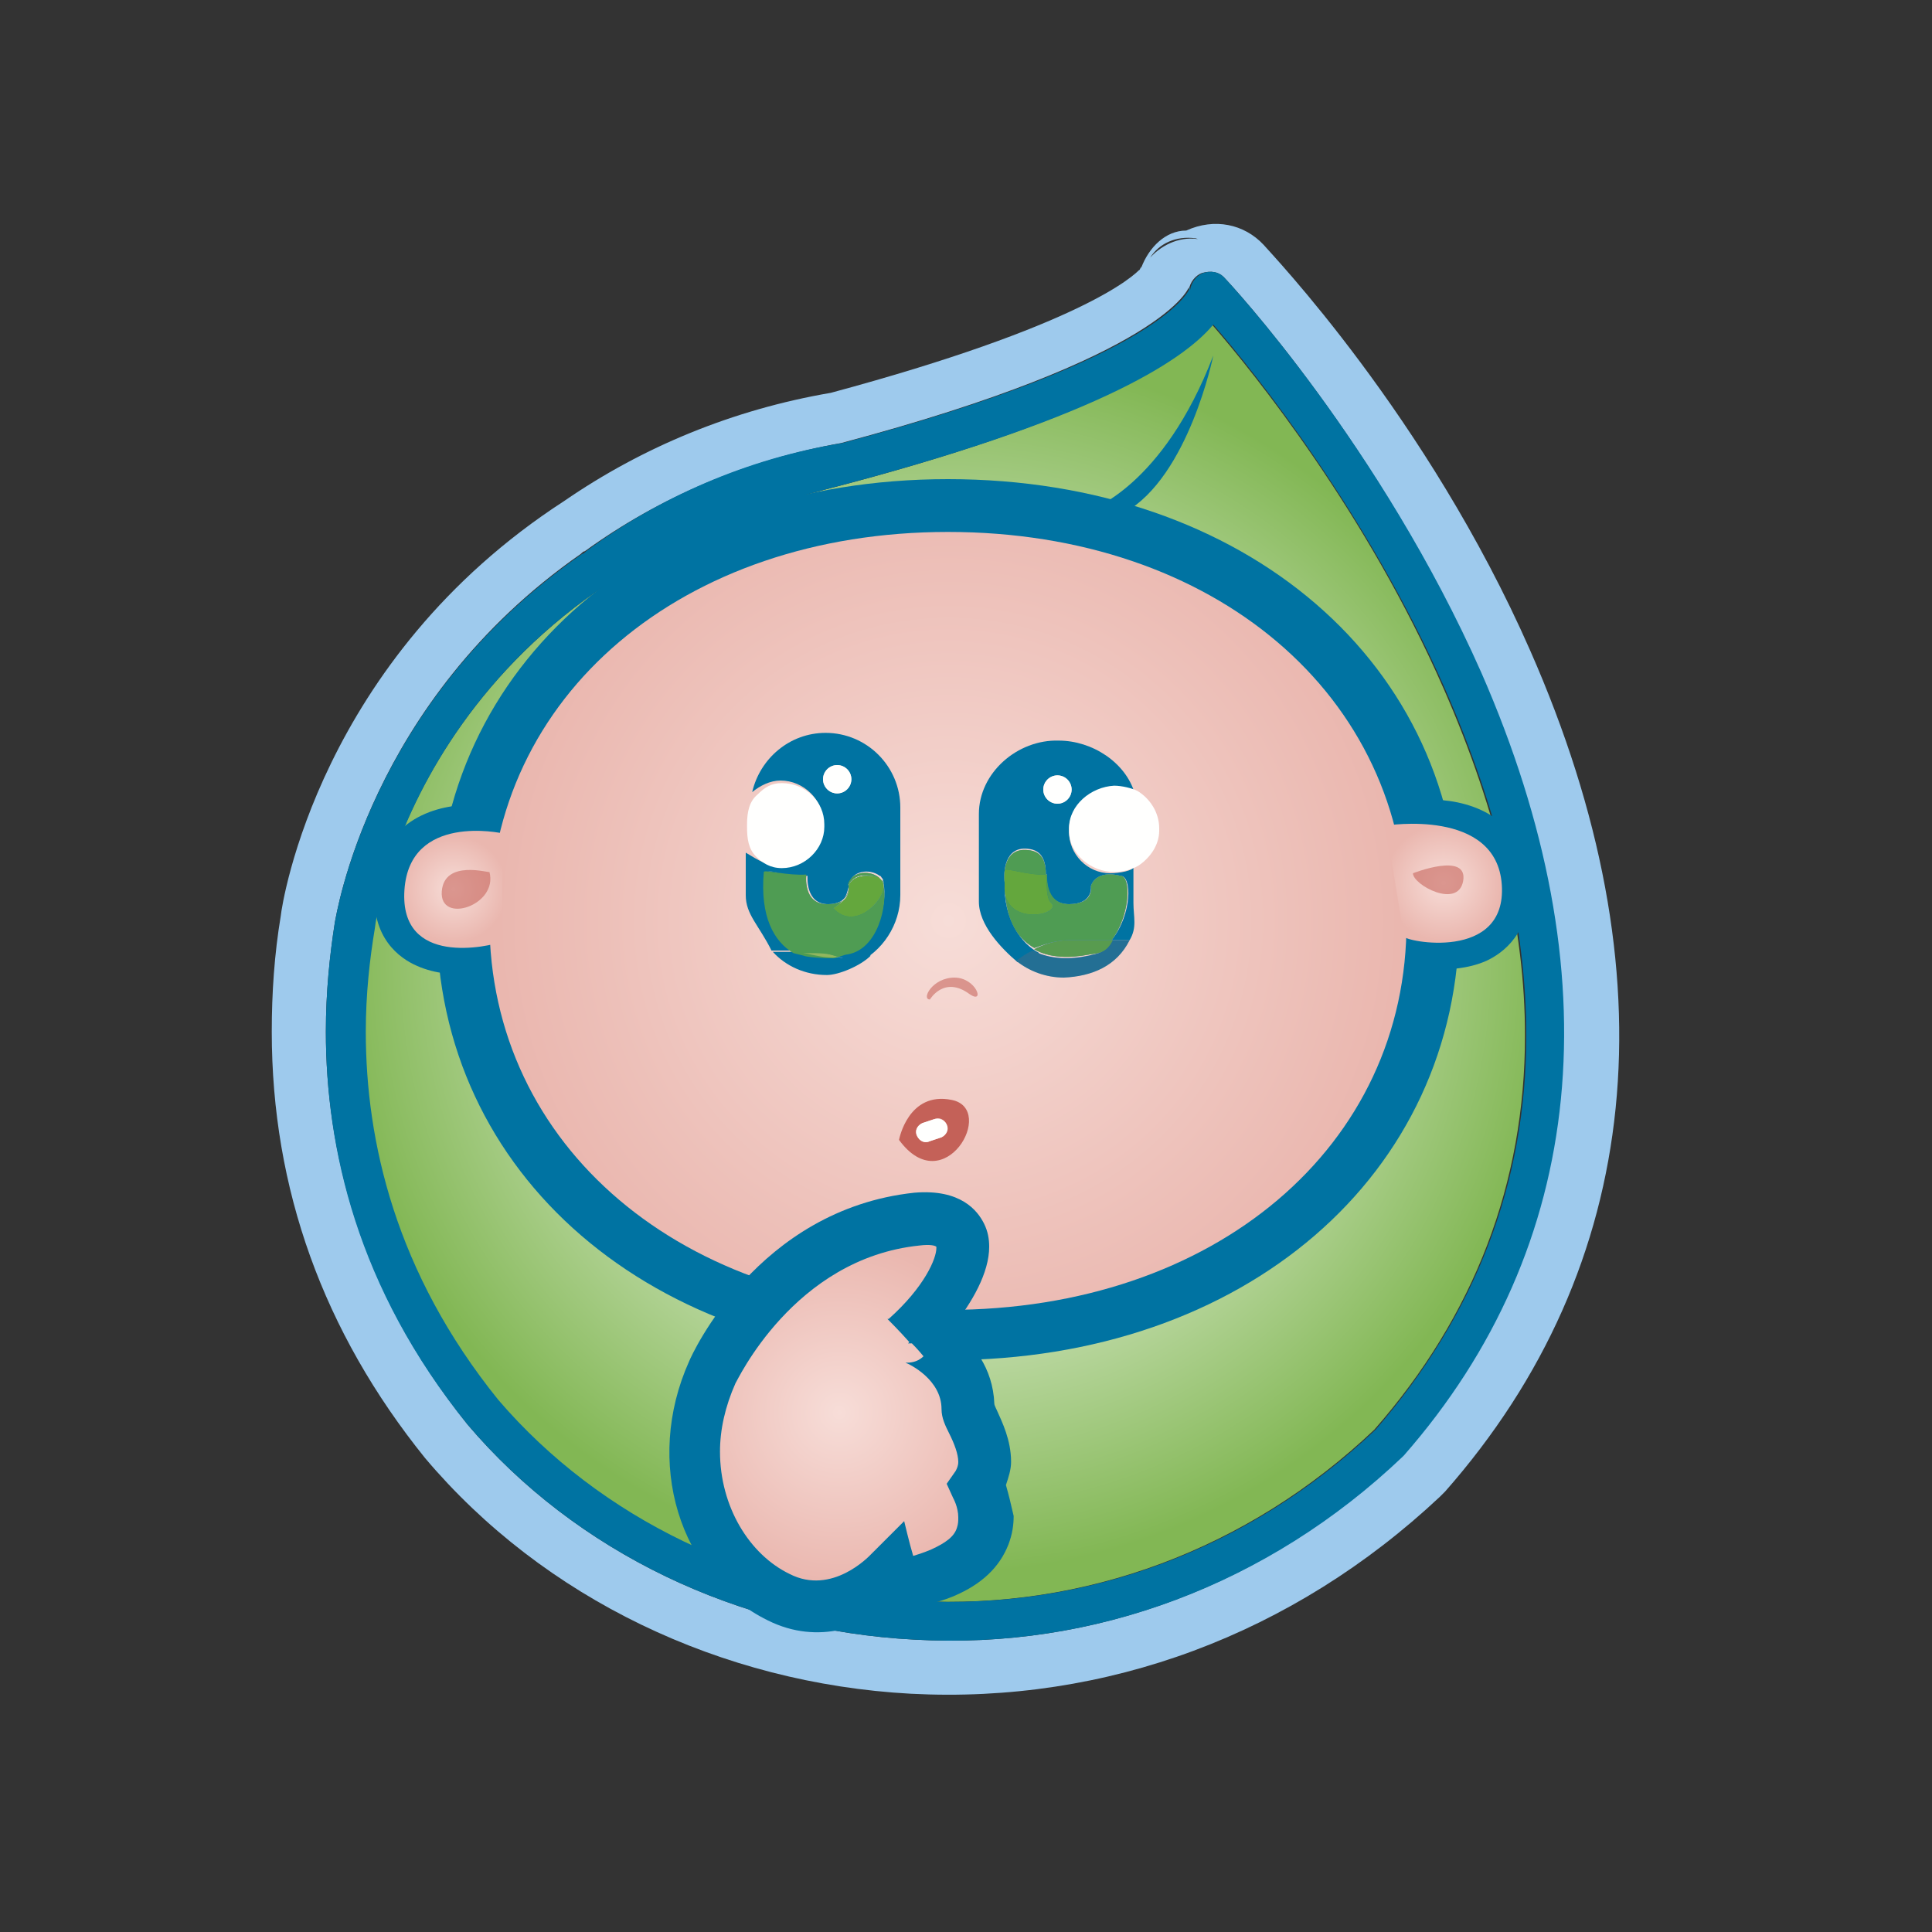 <?xml version="1.0" encoding="utf-8"?>
<!-- Generator: Adobe Illustrator 18.1.0, SVG Export Plug-In . SVG Version: 6.00 Build 0)  -->
<svg version="1.1" id="Layer_1" xmlns="http://www.w3.org/2000/svg" xmlns:xlink="http://www.w3.org/1999/xlink" x="0px" y="0px"
	 viewBox="0 0 150 150" enable-background="new 0 0 150 150" xml:space="preserve">
<rect x="0" y="0" width="150" height="150" fill="#333333" stroke="none"/>
<g>
	<g>
		<path fill="none" d="M93.8,18.8c-0.1,0-0.2-0.1-0.3-0.1C93.6,18.7,93.7,18.8,93.8,18.8C93.8,18.8,93.8,18.8,93.8,18.8z"/>
		<path fill="none" d="M93.1,18.6c-0.1,0-0.2-0.1-0.4-0.1c-1.4-0.2-2.7,0.5-3.6,1.5C90.2,18.9,91.7,18.3,93.1,18.6z"/>
		<path fill="none" d="M88.6,20.7c-0.1,0.2-0.2,0.4-0.2,0.4c0-0.1,0.1-0.1,0.1-0.2C88.5,20.9,88.6,20.8,88.6,20.7z"/>
		<path fill="#9ECAED" d="M118.8,50.5c-8-18.2-20.2-30.9-20.7-31.5c-1.5-1.6-3.8-2.1-6-1.1h0c-1.6,0-2.9,1.3-3.5,2.9
			c-0.6,0.7-4.8,4.5-24.1,9.7c-7.6,1.3-14.6,4.2-20.7,8.4c-19,12.3-21.9,31.2-22,32.2c-0.5,3-0.7,6-0.7,9c0,12.2,4,23.3,11.9,33.1
			c9.2,10.9,23,17.5,37.7,18.3c15.2,0.8,29.7-4.6,41.1-15.3c0,0,0.4-0.4,0.4-0.4C127.6,98.3,129.9,75.7,118.8,50.5z M95,21.5
			c0.5,0.5,12.2,13.1,19.9,30.7c10.3,23.5,8.3,44.6-6,60.8c0,0-0.1,0.1-0.1,0.1C98.4,123,85,128.1,71,127.3
			c-13.6-0.7-26.3-6.8-34.7-16.7c-8.5-10.6-11-21.5-11-30.5c0-3.1,0.3-5.9,0.7-8.5c0.1-0.4,2.6-17.1,19.1-28.6
			c0.1-0.1,0.2-0.2,0.3-0.2c0,0,0,0,0,0c5.8-4.2,12.6-7.1,19.9-8.4c25.2-6.7,27-12.1,27-12.1l0,0.2c0.1-0.6,0.5-1.1,1-1.3
			C94,21,94.6,21.1,95,21.5z M26,71.6C26,71.6,26,71.7,26,71.6C26,71.7,26,71.6,26,71.6z M93.8,18.8C93.8,18.8,93.8,18.8,93.8,18.8
			c-0.1,0-0.2-0.1-0.3-0.1C93.6,18.8,93.7,18.8,93.8,18.8z M92.8,18.5c0.1,0,0.2,0.1,0.4,0.1c-1.4-0.3-2.9,0.3-3.9,1.4
			C90,18.9,91.3,18.3,92.8,18.5z M88.6,20.7c0,0.1,0,0.1-0.1,0.2c0,0.1-0.1,0.1-0.1,0.2C88.4,21.1,88.5,20.9,88.6,20.7z"/>
		<radialGradient id="SVGID_1_" cx="73.416" cy="74.763" r="47.383" gradientUnits="userSpaceOnUse">
			<stop  offset="0.191" style="stop-color:#FFFFFE"/>
			<stop  offset="1" style="stop-color:#82B754"/>
		</radialGradient>
		<path fill="url(#SVGID_1_)" d="M64.1,38C32.9,45.9,29.2,71,29,72.1c0,0,0,0,0,0c-0.4,2.4-0.7,5.1-0.7,8c0,8.4,2.3,18.7,10.3,28.6
			c7.9,9.2,19.7,14.9,32.5,15.6c13.1,0.7,25.8-4,35.6-13.3c7.8-8.9,11.7-19.2,11.7-30.6c0-8.3-2.1-17.3-6.3-26.9
			c-6-13.7-14.7-24.5-18-28.3C91.7,28,84.6,32.7,64.1,38z"/>
		<path fill="#0073A2" d="M92.4,22.5l0-0.2c0,0.1-1.8,5.4-27,12.1c-7.4,1.2-14.2,4.2-19.9,8.4c0,0,0,0,0,0c-0.1,0.1-0.2,0.2-0.3,0.2
			C28.6,54.5,26.1,71.2,26,71.6c-0.4,2.5-0.7,5.4-0.7,8.5c0,9,2.4,19.9,11,30.5c8.4,9.9,21.1,16,34.7,16.7
			c14,0.8,27.5-4.3,37.9-14.2c0,0,0.1-0.1,0.1-0.1c14.2-16.2,16.3-37.3,6-60.8C107.2,34.6,95.5,22,95,21.5c-0.4-0.4-1-0.5-1.6-0.3
			C92.9,21.4,92.5,21.9,92.4,22.5z M112.2,53.5c4.2,9.6,6.3,18.5,6.3,26.9c0,11.4-3.9,21.6-11.7,30.6c-9.8,9.3-22.5,14-35.6,13.3
			c-12.8-0.7-24.6-6.4-32.5-15.6c-8-9.9-10.3-20.1-10.3-28.6c0-2.9,0.3-5.6,0.7-8c0,0,0,0,0,0C29.2,71,32.9,45.9,64.1,38
			c20.5-5.3,27.7-9.9,30.1-12.8C97.5,29,106.2,39.9,112.2,53.5z"/>
		<path fill="#0073A2" d="M26,71.7C26,71.7,26,71.6,26,71.7C26,71.6,26,71.7,26,71.7z"/>
	</g>
	<g>
		<g>
			<path fill="#0073A2" d="M31.6,64c-1,0.8-2.3,2.3-2.5,5c-0.3,3.8,1.9,5.4,3.3,6c2.7,1.2,6.7,0.6,7.8-0.4l-2.9-2.9l0.5-0.4
				c-0.6,0.2-3,0.5-4-0.3c-0.2-0.1-0.6-0.5-0.6-1.8c0.1-1.3,0.5-1.7,0.9-2c1.2-0.9,3.5-0.7,4.2-0.5l0.9-4
				C38.6,62.6,34.5,61.8,31.6,64z"/>
			<path fill="#0073A2" d="M108.6,62.3l0.9,4c0.7-0.2,3-0.4,4.2,0.5c0.3,0.3,0.8,0.7,0.9,2c0.1,1.3-0.4,1.7-0.6,1.8
				c-1.1,0.8-3.4,0.5-4,0.3l0.5,0.4l-2.9,2.9c1,1,5.1,1.6,7.8,0.4c1.3-0.6,3.5-2.2,3.3-6c-0.2-2.7-1.5-4.2-2.5-5
				C113.2,61.4,109,62.2,108.6,62.3z"/>
		</g>
		<g>
			<radialGradient id="SVGID_2_" cx="73.645" cy="71.477" r="35.05" gradientUnits="userSpaceOnUse">
				<stop  offset="0" style="stop-color:#F7DDD8"/>
				<stop  offset="1" style="stop-color:#EAB7AF"/>
			</radialGradient>
			<path fill="url(#SVGID_2_)" d="M111.3,71.5c0-19.7-16.9-32.2-37.7-32.2C52.8,39.3,36,51.8,36,71.5c0,19.7,16.9,32.2,37.7,32.2
				C94.5,103.7,111.3,91.1,111.3,71.5z"/>
			<g>
				<path fill="none" d="M73.6,41.3C53,41.3,38,54,38,71.5c0,17.5,15,30.2,35.6,30.2c20.7,0,35.6-12.7,35.6-30.2
					C109.3,54,94.3,41.3,73.6,41.3z"/>
				<path fill="#0073A2" d="M73.6,37.2c-23,0-39.7,14.4-39.7,34.2c0,19.8,16.7,34.2,39.7,34.2c23,0,39.7-14.4,39.7-34.2
					C113.4,51.6,96.7,37.2,73.6,37.2z M73.6,101.7C53,101.7,38,89,38,71.5C38,54,53,41.3,73.6,41.3c20.7,0,35.6,12.7,35.6,30.2
					C109.3,89,94.3,101.7,73.6,101.7z"/>
			</g>
			<g>
				<radialGradient id="SVGID_3_" cx="35.214" cy="69.041" r="4.168" gradientUnits="userSpaceOnUse">
					<stop  offset="0" style="stop-color:#F7DDD8"/>
					<stop  offset="1" style="stop-color:#EAB7AF"/>
				</radialGradient>
				<path fill="url(#SVGID_3_)" d="M31.4,69.1c-0.4,6,6.6,4.4,7.6,4v-8.4C39,64.7,31.8,63.1,31.4,69.1z"/>
				<radialGradient id="SVGID_4_" cx="112.092" cy="68.547" r="4.56" gradientUnits="userSpaceOnUse">
					<stop  offset="0" style="stop-color:#F7DDD8"/>
					<stop  offset="1" style="stop-color:#EAB7AF"/>
				</radialGradient>
				<path fill="url(#SVGID_4_)" d="M107.6,64.1l1.4,8.6c0,0.4,8,2,7.6-4C116.2,62.7,107.6,64.1,107.6,64.1z"/>
			</g>
			<g>
				<path fill="none" d="M71.7,116.1c1.1-0.4,1.7-1,2-1.7c0.1-0.3,0.1-0.5,0.1-0.8c0-0.8-0.3-1.5-0.4-1.5l-0.5-1.1l0.7-1
					c0.1-0.2,0.2-0.5,0.2-0.7c0-0.6-0.3-1.4-0.7-2.2c-0.3-0.7-0.6-1.3-0.6-1.9c0-2.3-2.4-3.5-2.8-3.6c0.2,0.1,0.9,0,1.4-0.5
					c0,0-0.4-0.4-0.9-1c-0.1,0-0.2-0.1-0.3,0c0,0,0.1,0,0.1-0.1c-0.8-0.8-1.7-1.8-1.7-1.8c0,0,0.1,0,0.1,0l0,0
					c2.8-2.5,3.7-4.7,3.7-5.5c0,0,0-0.1,0-0.1c-0.1,0-0.4-0.1-1.3-0.1c-9.8,1-14.2,10.6-14.3,10.7c-0.8,1.8-1.2,3.6-1.2,5.3
					c0,4.3,2.3,8,5.4,9.5c3.3,1.7,6.2-1.4,6.3-1.5l2.6-2.7c0,0,0.4,1.7,0.7,2.7C70.5,116.6,71,116.4,71.7,116.1z"/>
				<polygon fill="none" points="71.1,101.2 71.1,101.1 71.1,101.2 				"/>
			</g>
		</g>
	</g>
	<g>
		<path fill="#0073A2" d="M59.4,67.7c0-0.3,1.9,0.4,3.3,0.3c0,0-0.2,2.2,1.6,2.2c0.6,0,1-0.2,1.2-0.4c0.2-0.2,0.3-0.6,0.4-1
			c0,0,0,0,0-0.1c0.2-1.1,1.6-1.3,2.4-0.7c0.1,0,0.1,0.1,0.2,0.2c0,0,0,0,0,0c0.1,0.1,0.1,0.3,0.1,0.4c0.3,1.5-0.4,4.8-2.9,5.3
			c-0.2,0-2.8-0.3-3-0.3c0.5,0.2,3.4,0.9,3.8,1.2c2-0.9,3.4-3,3.4-5.3v-6.8c0-3.2-2.6-5.8-5.8-5.8c-2.8,0-5.1,2-5.7,4.6
			c0.6-0.5,1.4-0.9,2.2-0.9c1.8,0,3.3,1.5,3.3,3.2v0.2c0,1.8-1.7,3.2-3.5,3.2c-0.9,0-1.5-0.4-2.5-1v3.3c0,1.5,1,2.3,2,4.3h1.7
			C60.2,73,59.1,71.2,59.4,67.7z M65,59.4c0.6,0,1.1,0.5,1.1,1.1c0,0.6-0.5,1.1-1.1,1.1c-0.6,0-1.1-0.5-1.1-1.1
			C63.9,59.9,64.4,59.4,65,59.4z"/>
		<path fill="#0073A2" d="M78,68.5c-0.1-0.8,0-2.8,1.8-2.6c1.2,0.1,1.4,1.1,1.4,2c0,0,0.1,0,0.1,0c0,0-0.3,2.3,1.7,2.3
			c1.9,0,1.7-1.4,1.7-1.4s0.3-1.3,2.3-0.8c0.9,0,0.9,3-0.7,5h1.4c0.6-1,0.3-1.8,0.3-2.9v-2.8c0,0.3-1.1,0.5-1.8,0.5
			c-1.8,0-3.2-1.5-3.2-3.2v-0.2c0-1.8,1.7-3.2,3.5-3.2c0.5,0,1.2,0.1,1.6,0.4c-0.7-2.4-3.3-4.1-5.9-4.1C79,57.4,76,60,76,63.2v6.8
			c0,1.8,1.7,3.6,3,4.7c0.4-0.3,1.2-0.5,1.7-0.7C79.3,73.3,77.9,71.4,78,68.5z M82.1,60.2c0.6,0,1.1,0.5,1.1,1.1
			c0,0.6-0.5,1.1-1.1,1.1c-0.6,0-1.1-0.5-1.1-1.1C81,60.7,81.5,60.2,82.1,60.2z"/>
		<path fill="#FFFFFE" d="M60.7,67.4c1.8,0,3.3-1.5,3.3-3.2V64c0-1.8-1.5-3.2-3.3-3.2c-0.8,0-1.3,0.3-1.9,0.9C58.2,62.2,58,63,58,64
			v0.2c0,0.9,0.1,1.7,0.7,2.3C59.2,67,59.8,67.4,60.7,67.4z"/>
		<path fill="#FFFFFE" d="M83,64.3v0.2c0,1.8,1.7,3.2,3.5,3.2c0.7,0,1.4-0.2,1.9-0.5c0.9-0.6,1.6-1.6,1.6-2.7v-0.2
			c0-1.2-0.7-2.3-1.7-2.9c-0.4-0.2-1.2-0.4-1.8-0.4C84.7,61.1,83,62.5,83,64.3z"/>
		<circle fill="#FFFFFE" cx="65" cy="60.5" r="1.1"/>
		<circle fill="#FFFFFE" cx="82.1" cy="61.3" r="1.1"/>
		<path fill="#C46158" d="M73.9,85.4c-3.4-0.7-4.1,3.1-4.1,3.1C73.3,93.3,77.4,86.1,73.9,85.4z M73.1,88.3l-0.9,0.3
			c-0.4,0.2-0.8,0-1-0.4c-0.2-0.4,0-0.8,0.4-1l0.9-0.3c0.4-0.2,0.8,0,1,0.4C73.6,87.7,73.5,88.1,73.1,88.3z"/>
		<path opacity="0.57" fill="#C46158" d="M34.3,69.2c-0.2,2.6,4.4,1.1,3.7-1.5C38,67.8,34.5,66.7,34.3,69.2z"/>
		<path opacity="0.57" fill="#C46158" d="M109.7,67.8c0,0.9,3.5,2.8,3.9,0.6C114,66.1,109.7,67.8,109.7,67.8z"/>
		<path opacity="0.57" fill="#C46158" d="M74.1,75.9c-1.7,0-2.6,1.7-1.9,1.7c0,0,1.1-1.9,3.1-0.4C76.5,78,75.8,75.9,74.1,75.9z"/>
		<path fill="#FFFFFE" d="M72.5,86.9l-0.9,0.3c-0.4,0.2-0.6,0.6-0.4,1c0.2,0.4,0.6,0.6,1,0.4l0.9-0.3c0.4-0.2,0.6-0.6,0.4-1
			C73.3,86.9,72.9,86.8,72.5,86.9z"/>
		<path fill="#0073A2" d="M64.2,75.7c0.9,0,2.6-0.7,3.4-1.5c-0.4-0.3-1.9,0.4-2.5,0.1c-1.2,0.2-2.5-0.4-3.5-0.4H60
			C61,75,62.5,75.7,64.2,75.7z"/>
		<path fill="#0073A2" d="M87.7,73h-1.4c-0.5,1-1,1-1.8,1.2c-1.4,0.3-3,0.3-4.3-0.4c-0.5,0.2-0.9,0.5-1.3,0.8c1,0.8,2.3,1.3,3.7,1.3
			C84.8,75.8,86.7,75,87.7,73z"/>
		<path opacity="0.18" fill="#C46158" d="M87.7,73h-1.4c-0.5,1-1,1-1.8,1.2c-1.4,0.3-3,0.3-4.3-0.4c-0.5,0.2-0.9,0.5-1.3,0.8
			c1,0.8,2.3,1.3,3.7,1.3C84.8,75.8,86.7,75,87.7,73z"/>
		<path fill="#0073A2" d="M68.6,68.8c0,1.2-2.2,3.4-3.9,1.7c0,0,0.4-0.2,0.7-0.6c-0.2,0.2-0.6,0.3-1.2,0.3c-1.9,0-1.6-2.3-1.6-2.3
			c-1.4,0.1-3.3-0.5-3.3-0.2c-0.3,3.5,0.8,5.3,2.3,6.3h1.1c0.9,0,1.7,0,2.4,0.3c0.2,0,0.4-0.1,0.6-0.2
			C68.2,73.7,68.9,70.2,68.6,68.8z"/>
		<path opacity="0.73" fill="#6CAB36" d="M68.6,68.8c0,1.2-2.2,3.4-3.9,1.7c0,0,0.4-0.2,0.7-0.6c-0.2,0.2-0.6,0.3-1.2,0.3
			c-1.9,0-1.6-2.3-1.6-2.3c-1.4,0.1-3.3-0.4-3.3-0.2c-0.3,3.5,0.8,5.4,2.3,6.3l0.8,0.2c0.2,0.1,1.3,0.2,2.3,0.2
			c0.2,0,0.9-0.3,1.1-0.3C68.2,73.7,68.9,70.2,68.6,68.8z"/>
		<path fill="#0073A2" d="M65.9,68.8C65.9,68.8,65.9,68.8,65.9,68.8C65.9,68.8,65.9,68.8,65.9,68.8z"/>
		<path opacity="0.73" fill="#6CAB36" d="M65.9,68.8C65.9,68.8,65.9,68.8,65.9,68.8C65.9,68.8,65.9,68.8,65.9,68.8z"/>
		<path fill="#0073A2" d="M68.3,68.1c0.1,0.1,0.1,0.1,0.2,0.2C68.4,68.2,68.3,68.1,68.3,68.1z"/>
		<path opacity="0.73" fill="#6CAB36" d="M68.3,68.1c0.1,0.1,0.1,0.1,0.2,0.2C68.4,68.2,68.3,68.1,68.3,68.1z"/>
		<path fill="#0073A2" d="M65.9,68.8c0,0.5-0.2,0.8-0.4,1C66,69.4,65.9,68.8,65.9,68.8z"/>
		<path opacity="0.73" fill="#6CAB36" d="M65.9,68.8c0,0.5-0.2,0.8-0.4,1C66,69.4,65.9,68.8,65.9,68.8z"/>
		<path fill="#0073A2" d="M68.5,68.3C68.5,68.3,68.5,68.3,68.5,68.3c0,0.1,0.1,0.2,0.1,0.4C68.6,68.6,68.6,68.4,68.5,68.3z"/>
		<path opacity="0.73" fill="#6CAB36" d="M68.5,68.3C68.5,68.3,68.5,68.3,68.5,68.3c0,0.1,0.1,0.2,0.1,0.4
			C68.6,68.6,68.6,68.4,68.5,68.3z"/>
		<path fill="#0073A2" d="M68.1,68.1c0.1,0,0.1,0,0.1,0c-0.8-0.6-2.2-0.4-2.4,0.7C66,68.5,66.4,67.6,68.1,68.1z"/>
		<path opacity="0.73" fill="#6CAB36" d="M68.1,68.1c0.1,0,0.1,0,0.1,0c-0.8-0.6-2.2-0.4-2.4,0.7C66,68.5,66.4,67.6,68.1,68.1z"/>
		<path fill="#0073A2" d="M64.7,70.5c1.6,1.8,3.9-0.5,3.9-1.7c0-0.2-0.1-0.4-0.2-0.5c-0.1-0.1-0.1-0.1-0.2-0.2c0,0-0.1,0-0.1,0
			c-1.7-0.4-2.2,0.5-2.2,0.7c0,0,0,0,0,0.1c0,0,0.1,0.6-0.4,1C65.1,70.3,64.7,70.5,64.7,70.5z"/>
		<path opacity="0.73" fill="#6CAB36" d="M64.7,70.5c1.6,1.8,3.9-0.5,3.9-1.7c0-0.2-0.1-0.4-0.2-0.5c-0.1-0.1-0.1-0.1-0.2-0.2
			c0,0-0.1,0-0.1,0c-1.7-0.4-2.2,0.5-2.2,0.7c0,0,0,0,0,0.1c0,0,0.1,0.6-0.4,1C65.1,70.3,64.7,70.5,64.7,70.5z"/>
		<path opacity="0.73" fill="#6CAB36" d="M64.7,70.5c1.6,1.8,3.9-0.5,3.9-1.7c0-0.2-0.1-0.4-0.2-0.5c-0.1-0.1-0.1-0.1-0.2-0.2
			c0,0-0.1,0-0.1,0c-1.7-0.4-2.2,0.5-2.2,0.7c0,0,0,0,0,0.1c0,0,0.1,0.6-0.4,1C65.1,70.3,64.7,70.5,64.7,70.5z"/>
		<path fill="#0073A2" d="M87,68c-2-0.5-2.3,0.8-2.3,0.8s0.3,1.4-1.7,1.4c-1.9,0-1.7-2.3-1.7-2.3c0,0-0.1,0-0.1,0
			c0,0.9-0.1,1.8,0.4,2.2C82.5,71,78,72,78,68.8c0,0,0-0.1,0-0.4c0,2.9,0.9,4.4,2.3,5.2C81.1,73.3,82,73,83,73h3.3
			C87.8,71,87.8,68,87,68z"/>
		<path opacity="0.73" fill="#6CAB36" d="M87,68c-2-0.5-2.3,0.8-2.3,0.8s0.3,1.4-1.7,1.4c-1.9,0-1.7-2.3-1.7-2.3c0,0-0.1,0-0.1,0
			c0,0.9-0.1,1.8,0.4,2.2C82.5,71,78,72,78,68.8c0,0,0-0.1,0-0.4c0,2.9,0.9,4.4,2.3,5.2C81.1,73.3,82,73,83,73h3.3
			C87.8,71,87.8,68,87,68z"/>
		<path fill="#0073A2" d="M80.3,73.7c1.2,0.7,2.8,0.7,4.3,0.4c0.7-0.1,1.3-0.1,1.8-1.1H83C82,73,81.1,73.3,80.3,73.7z"/>
		<path opacity="0.18" fill="#C46158" d="M80.3,73.7c1.2,0.7,2.8,0.7,4.3,0.4c0.7-0.1,1.3-0.1,1.8-1.1H83C82,73,81.1,73.3,80.3,73.7
			z"/>
		<path opacity="0.73" fill="#6CAB36" d="M80.3,73.7c1.2,0.7,2.8,0.7,4.3,0.4c0.7-0.1,1.3-0.1,1.8-1.1H83C82,73,81.1,73.3,80.3,73.7
			z"/>
		<path fill="#0073A2" d="M81.2,68c0-1-0.2-1.9-1.4-2c-1.8-0.2-1.9,1.7-1.8,2.6c0-0.3,0-0.6,0-0.9C78,67.3,79.8,68,81.2,68z"/>
		<path opacity="0.73" fill="#6CAB36" d="M81.2,68c0-1-0.2-1.9-1.4-2c-1.8-0.2-1.9,1.7-1.8,2.6c0-0.3,0-0.6,0-0.9
			C78,67.3,79.8,68,81.2,68z"/>
		<path fill="#0073A2" d="M81.6,70.1c-0.4-0.4-0.3-1.3-0.4-2.2C79.8,68,78,67.3,78,67.6c0,0.3,0,0.6,0,0.9c0,0.2,0,0.4,0,0.4
			C78,72,82.5,71,81.6,70.1z"/>
		<path opacity="0.73" fill="#6CAB36" d="M81.6,70.1c-0.4-0.4-0.3-1.3-0.4-2.2C79.8,68,78,67.3,78,67.6c0,0.3,0,0.6,0,0.9
			c0,0.2,0,0.4,0,0.4C78,72,82.5,71,81.6,70.1z"/>
		<path opacity="0.73" fill="#6CAB36" d="M81.6,70.1c-0.4-0.4-0.3-1.3-0.4-2.2C79.8,68,78,67.3,78,67.6c0,0.3,0,0.6,0,0.9
			c0,0.2,0,0.4,0,0.4C78,72,82.5,71,81.6,70.1z"/>
		<path fill="#0073A2" d="M70,100.4v-1.1c-5-1.3-9.6,4.1-6.3,2.2C67.6,99.6,70,100.4,70,100.4z"/>
		<path fill="#0073A2" d="M66.9,106.9c1.7-0.9,3.7-1.1,3.7-1.1C65.8,104.8,65.2,107.8,66.9,106.9z"/>
		<path fill="#0073A2" d="M71.3,110.7c-3.7-1.5-3.7,1.9-2.8,0.7C69.5,110.4,71.3,110.7,71.3,110.7z"/>
		<path fill="#0073A2" d="M68.6,117.2c0,0,3.3-0.6,2.8-1.7C70.8,114.4,68.6,117.2,68.6,117.2z"/>
		<path fill="#0073A2" d="M87.3,39.8c5-2.8,6.9-12.2,6.9-12.2c-3.9,10.2-9.6,12-9.6,12S86.7,40,87.3,39.8z"/>
	</g>
	<radialGradient id="SVGID_5_" cx="65.168" cy="109.675" r="13.331" gradientUnits="userSpaceOnUse">
		<stop  offset="0" style="stop-color:#F7DDD8"/>
		<stop  offset="1" style="stop-color:#EAB7AF"/>
	</radialGradient>
	<path fill="url(#SVGID_5_)" d="M55.2,106.6c0,0,4.8-10.7,15.9-11.9c5.5-0.6,4,4.8-0.8,9.1c0.4-0.4,4.8,1.6,4.8,5.6
		c0,0.8,2.4,3.6,0.8,6c0.4,0.8,2,4.8-2.8,6.8c-3.6,1.6-4,0-4,0s-4,4.4-8.7,2C54.8,121.3,52,113.7,55.2,106.6z"/>
	<path fill="#0073A2" d="M78.1,115.3c0.2-0.6,0.4-1.2,0.4-1.8c0-1.7-0.7-3.1-1.1-4c0,0-0.2-0.4-0.2-0.5c-0.1-2.8-1.7-4.8-3.3-5.9
		c1.6-2,2.9-4.3,2.9-6.3c0-0.6-0.1-1.2-0.4-1.8c-0.5-1-1.8-2.7-5.4-2.4c-12.2,1.3-17.3,12.6-17.5,13.1c-3.5,7.8-0.8,16.7,6.1,20.1
		c4,2,7.7,0.4,9.9-1.3c1.2,0.3,2.7,0.2,4.6-0.6c2.1-0.9,3.5-2.2,4.2-4c0.3-0.8,0.4-1.5,0.4-2.2C78.5,116.8,78.3,116,78.1,115.3z
		 M67.6,120.7c-0.1,0.1-3,3.2-6.3,1.5c-3.1-1.5-5.4-5.2-5.4-9.5c0-1.7,0.4-3.5,1.2-5.3c0.1-0.1,4.5-9.7,14.3-10.7
		c0.8-0.1,1.2,0,1.3,0.1c0,0,0,0,0,0.1c0,0.8-0.9,3-3.7,5.5l0,0c0,0-0.1,0-0.1,0c0,0,1,1,1.7,1.8c0,0-0.1,0.1-0.1,0.1
		c0,0,0.1,0,0.3,0c0.5,0.5,0.9,1,0.9,1c-0.5,0.5-1.1,0.5-1.4,0.5c0.3,0.1,2.8,1.3,2.8,3.6c0,0.7,0.3,1.3,0.6,1.9
		c0.4,0.8,0.7,1.6,0.7,2.2c0,0.3-0.1,0.5-0.2,0.7l-0.7,1l0.5,1.1c0,0,0.4,0.7,0.4,1.5c0,0.3,0,0.5-0.1,0.8c-0.2,0.7-0.9,1.2-2,1.7
		c-0.7,0.3-1.1,0.4-1.4,0.5c-0.3-1-0.7-2.7-0.7-2.7L67.6,120.7z M71.8,105.2C71.8,105.2,71.7,105.2,71.8,105.2
		C71.7,105.2,71.8,105.2,71.8,105.2L71.8,105.2z"/>
</g>
</svg>
